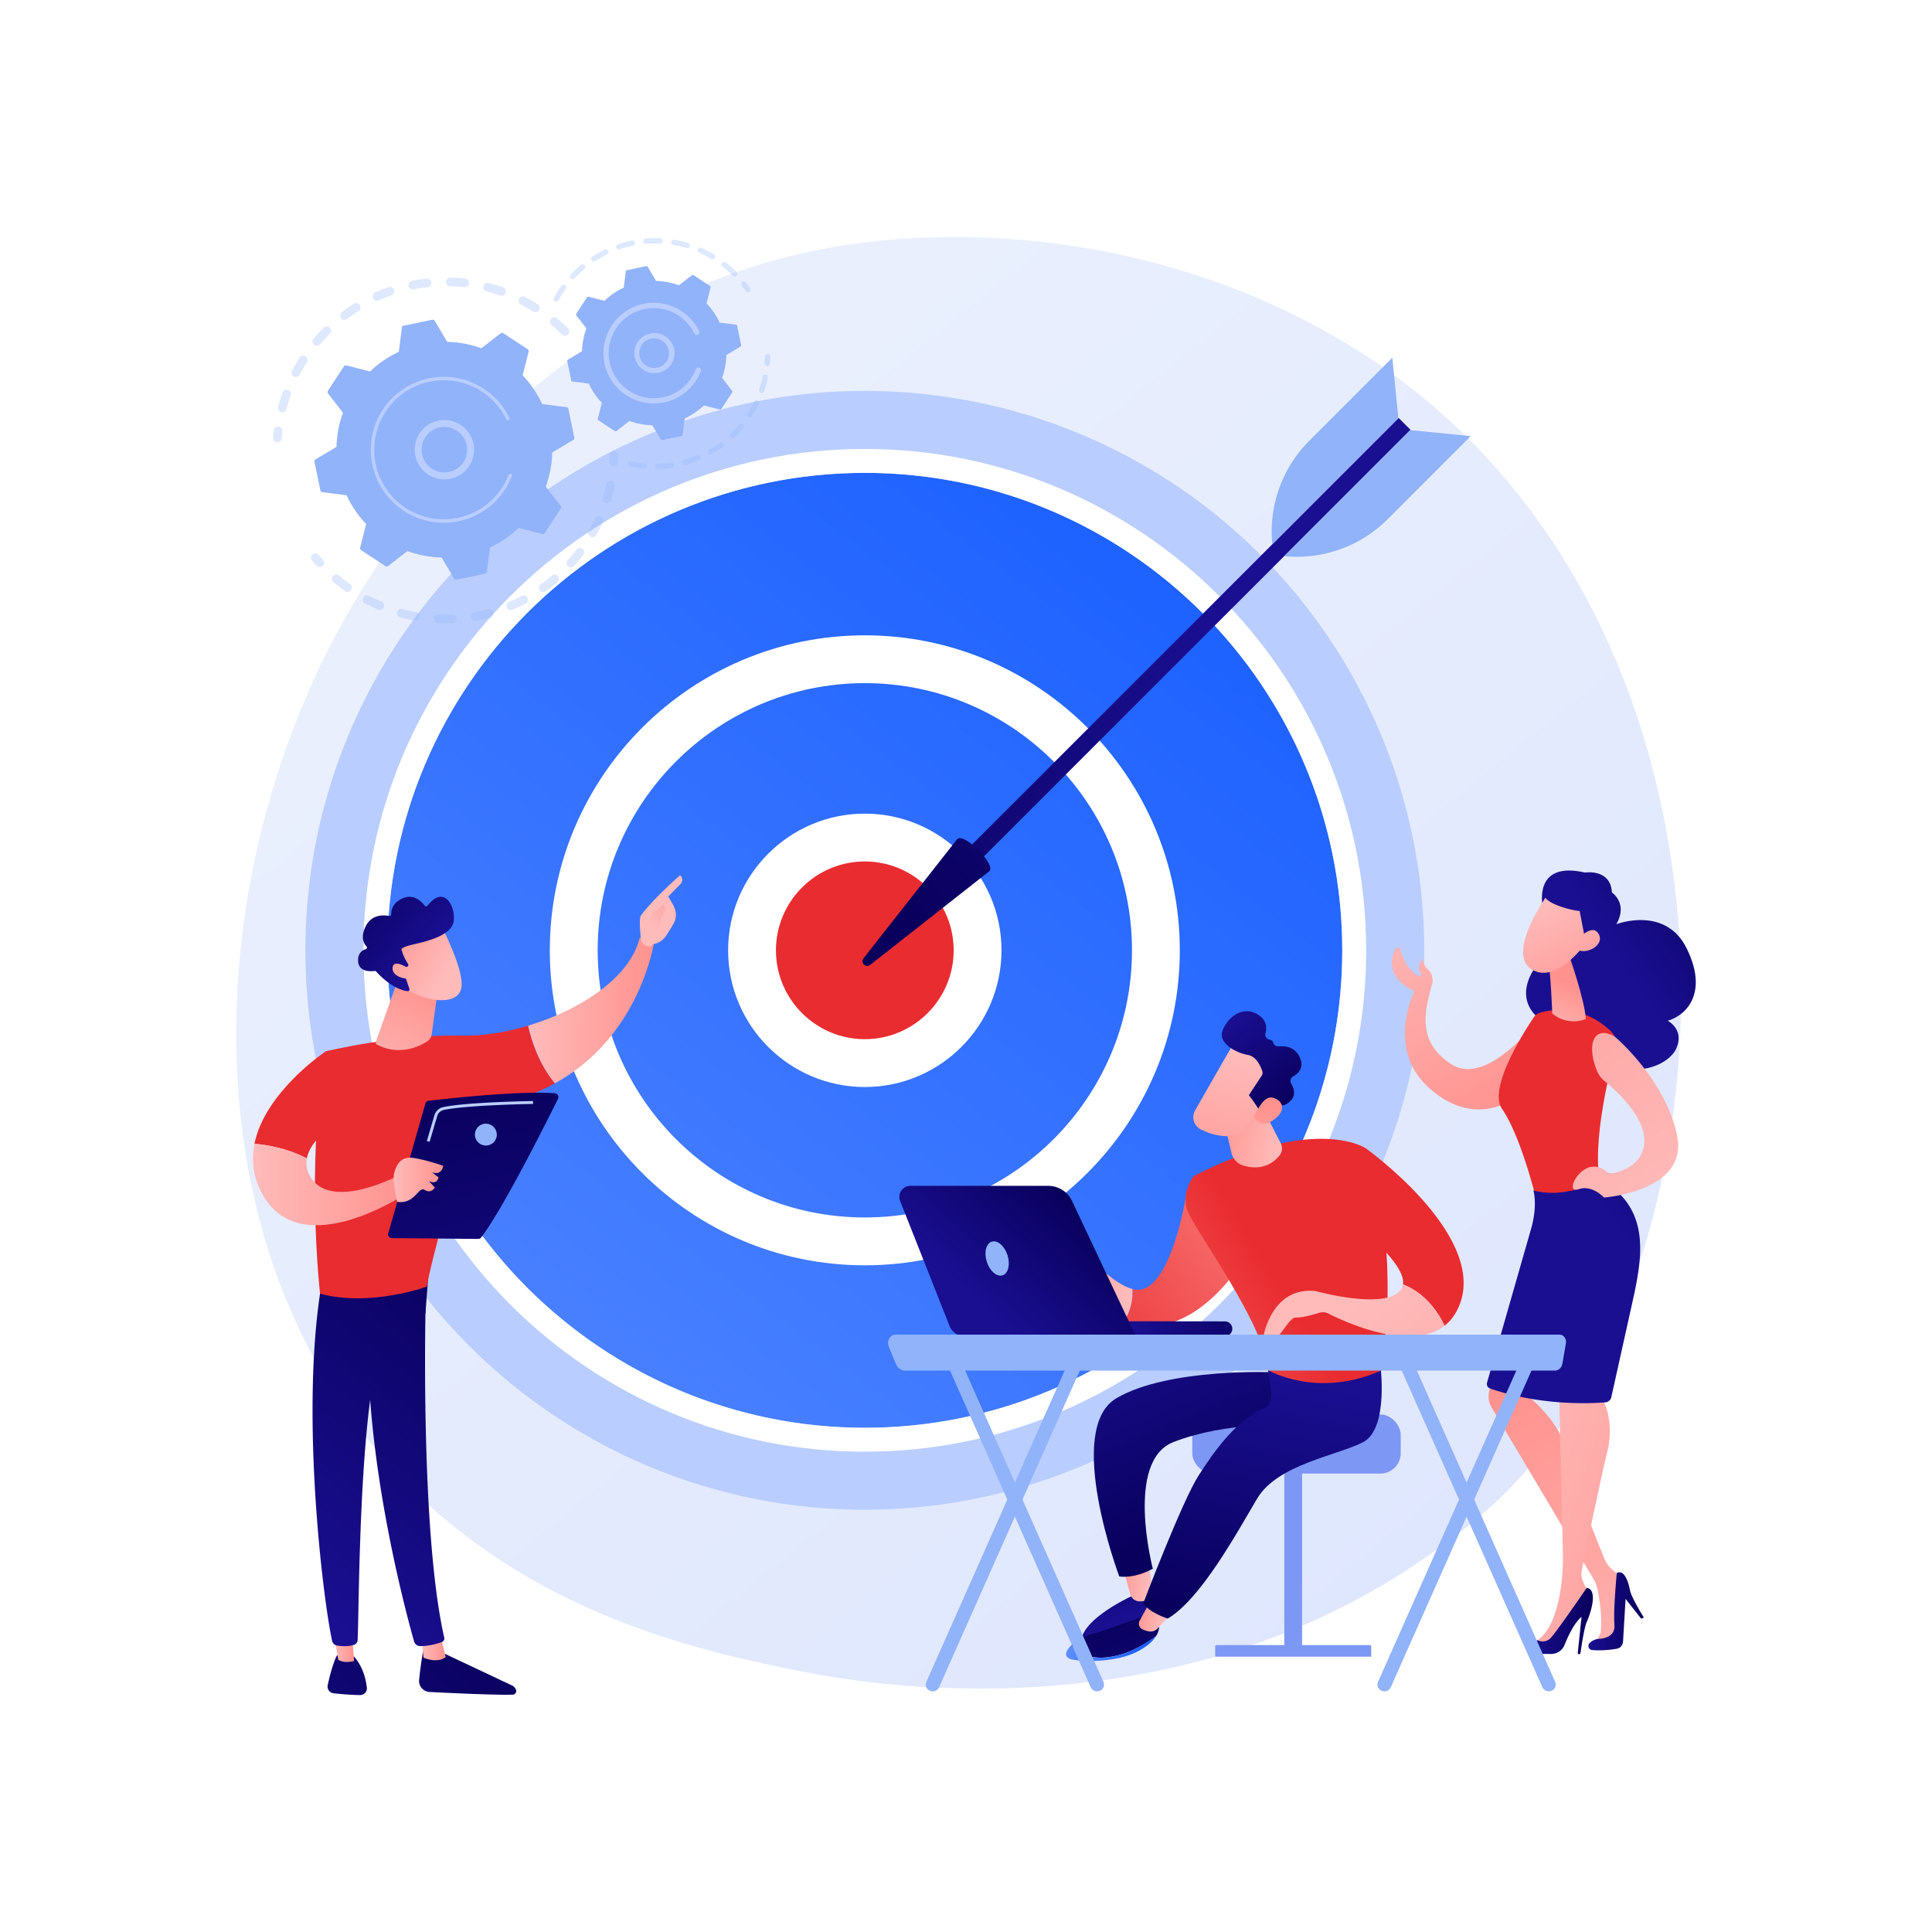 <svg id="Layer_1" data-name="Layer 1" xmlns="http://www.w3.org/2000/svg" xmlns:xlink="http://www.w3.org/1999/xlink" viewBox="0 0 3710 3710"><defs><style>.cls-1{fill:#fff;}.cls-2{fill:url(#linear-gradient);}.cls-3{fill:#b9ceff;}.cls-4{fill:url(#linear-gradient-2);}.cls-5{fill:url(#linear-gradient-3);}.cls-6{fill:url(#linear-gradient-4);}.cls-7{fill:url(#linear-gradient-5);}.cls-8{fill:url(#linear-gradient-6);}.cls-9{fill:#91b3fa;}.cls-10{opacity:0.3;}.cls-11{fill:url(#linear-gradient-7);}.cls-12{fill:url(#linear-gradient-8);}.cls-13{fill:url(#linear-gradient-9);}.cls-14{fill:url(#linear-gradient-10);}.cls-15{fill:url(#linear-gradient-11);}.cls-16{fill:url(#linear-gradient-12);}.cls-17{fill:url(#linear-gradient-13);}.cls-18{fill:url(#linear-gradient-14);}.cls-19{fill:url(#linear-gradient-15);}.cls-20{fill:url(#linear-gradient-16);}.cls-21{fill:url(#linear-gradient-17);}.cls-22{fill:url(#linear-gradient-18);}.cls-23{fill:url(#linear-gradient-19);}.cls-24{fill:url(#linear-gradient-20);}.cls-25{fill:url(#linear-gradient-21);}.cls-26{fill:url(#linear-gradient-22);}.cls-27{fill:url(#linear-gradient-23);}.cls-28{fill:url(#linear-gradient-24);}.cls-29{fill:url(#linear-gradient-25);}.cls-30{fill:url(#linear-gradient-26);}.cls-31{fill:url(#linear-gradient-27);}.cls-32{fill:url(#linear-gradient-28);}.cls-33{fill:url(#linear-gradient-29);}.cls-34{fill:url(#linear-gradient-30);}.cls-35{fill:url(#linear-gradient-31);}.cls-36{fill:url(#linear-gradient-32);}.cls-37{fill:url(#linear-gradient-33);}.cls-38{fill:url(#linear-gradient-34);}.cls-39{fill:url(#linear-gradient-35);}.cls-40{fill:url(#linear-gradient-36);}.cls-41{fill:url(#linear-gradient-37);}.cls-42{fill:#7d97f4;}.cls-43{fill:url(#linear-gradient-38);}.cls-44{fill:url(#linear-gradient-39);}.cls-45{fill:url(#linear-gradient-40);}.cls-46{fill:url(#linear-gradient-41);}.cls-47{fill:url(#linear-gradient-42);}.cls-48{fill:url(#linear-gradient-43);}.cls-49{fill:url(#linear-gradient-44);}.cls-50{fill:url(#linear-gradient-45);}.cls-51{fill:url(#linear-gradient-46);}.cls-52{fill:url(#linear-gradient-47);}.cls-53{fill:url(#linear-gradient-48);}.cls-54{fill:url(#linear-gradient-49);}.cls-55{fill:url(#linear-gradient-50);}.cls-56{fill:url(#linear-gradient-51);}.cls-57{fill:url(#linear-gradient-52);}.cls-58{fill:url(#linear-gradient-53);}.cls-59{fill:url(#linear-gradient-54);}.cls-60{fill:url(#linear-gradient-55);}</style><linearGradient id="linear-gradient" x1="3588.98" y1="-357.46" x2="1108.55" y2="2723.08" gradientTransform="matrix(1, 0, 0, -1, 0, 3707.89)" gradientUnits="userSpaceOnUse"><stop offset="0" stop-color="#dae3fe"/><stop offset="1" stop-color="#e9effd"/></linearGradient><linearGradient id="linear-gradient-2" x1="2459.44" y1="2943.48" x2="395.01" y2="202.61" gradientTransform="matrix(1, 0, 0, -1, 0, 3707.89)" gradientUnits="userSpaceOnUse"><stop offset="0" stop-color="#145bff"/><stop offset="1" stop-color="#6393ff"/></linearGradient><linearGradient id="linear-gradient-3" x1="2459.44" y1="2943.48" x2="395.02" y2="202.62" gradientTransform="matrix(0.71, 0.71, 0.71, -0.71, -845.08, 1982.09)" xlink:href="#linear-gradient-2"/><linearGradient id="linear-gradient-4" x1="1847.88" y1="3358.65" x2="1732.97" y2="2452.83" gradientTransform="matrix(0.71, 0.71, 0.71, -0.71, -845.08, 1982.09)" gradientUnits="userSpaceOnUse"><stop offset="0" stop-color="#ff928e"/><stop offset="1" stop-color="#e92c30"/></linearGradient><linearGradient id="linear-gradient-5" x1="3858.54" y1="-1514.5" x2="3600.48" y2="-2562.89" gradientTransform="matrix(0, -1, -1, 0, -212.13, 4867.37)" gradientUnits="userSpaceOnUse"><stop offset="0" stop-color="#09005d"/><stop offset="1" stop-color="#1a0f91"/></linearGradient><linearGradient id="linear-gradient-6" x1="3638.57" y1="-1734.89" x2="3559.71" y2="-2580.81" gradientTransform="matrix(-0.71, -0.71, -0.71, 0.71, 3074.3, 5558.55)" xlink:href="#linear-gradient-5"/><linearGradient id="linear-gradient-7" x1="14733.41" y1="646.08" x2="14203.81" y2="70.02" gradientTransform="matrix(1, 0.01, 0.01, -1, -13757.05, 3629.64)" xlink:href="#linear-gradient-5"/><linearGradient id="linear-gradient-8" x1="14560.67" y1="602.85" x2="14607.72" y2="602.85" gradientTransform="matrix(1, 0.01, 0.01, -1, -13757.05, 3629.64)" gradientUnits="userSpaceOnUse"><stop offset="0" stop-color="#febbba"/><stop offset="1" stop-color="#ff928e"/></linearGradient><linearGradient id="linear-gradient-9" x1="14775.19" y1="1297.7" x2="14324.52" y2="686.87" gradientTransform="matrix(1, 0.01, 0.01, -1, -13757.05, 3629.64)" xlink:href="#linear-gradient-5"/><linearGradient id="linear-gradient-10" x1="14614.61" y1="755.32" x2="14084.99" y2="179.24" gradientTransform="matrix(1, 0.01, 0.01, -1, -13757.05, 3629.64)" xlink:href="#linear-gradient-5"/><linearGradient id="linear-gradient-11" x1="14391.13" y1="605.27" x2="14431.74" y2="605.27" xlink:href="#linear-gradient-8"/><linearGradient id="linear-gradient-12" x1="14694.84" y1="1356.98" x2="14244.17" y2="746.16" gradientTransform="matrix(1, 0.01, 0.01, -1, -13757.05, 3629.64)" xlink:href="#linear-gradient-5"/><linearGradient id="linear-gradient-13" x1="15307.87" y1="11981.09" x2="14827.92" y2="11626.2" gradientTransform="translate(1921.93 3707.89) rotate(180)" xlink:href="#linear-gradient-4"/><linearGradient id="linear-gradient-14" x1="14754.3" y1="1830.14" x2="14994.67" y2="1830.14" xlink:href="#linear-gradient-8"/><linearGradient id="linear-gradient-15" x1="-1379.51" y1="1871.65" x2="-1218.24" y2="1504.72" gradientTransform="translate(-197.7 3760.16) rotate(-179.43)" xlink:href="#linear-gradient-8"/><linearGradient id="linear-gradient-16" x1="14994.43" y1="1993.24" x2="15061.72" y2="2096.7" xlink:href="#linear-gradient-8"/><linearGradient id="linear-gradient-17" x1="15341.66" y1="11935.4" x2="14861.71" y2="11580.5" gradientTransform="translate(1921.93 3707.89) rotate(180)" xlink:href="#linear-gradient-4"/><linearGradient id="linear-gradient-18" x1="14228.38" y1="1489.78" x2="14532.52" y2="1489.78" xlink:href="#linear-gradient-8"/><linearGradient id="linear-gradient-19" x1="708.83" y1="1601.82" x2="823.75" y2="1824.89" gradientTransform="matrix(1, 0, 0, -1, 0, 3707.89)" xlink:href="#linear-gradient-8"/><linearGradient id="linear-gradient-20" x1="6667.56" y1="-3892.95" x2="6622.62" y2="-3744.73" gradientTransform="matrix(0.75, -0.66, -0.66, -0.75, -6711.6, 3348.63)" xlink:href="#linear-gradient-8"/><linearGradient id="linear-gradient-21" x1="6628.6" y1="-3631.95" x2="6666.19" y2="-3846.35" gradientTransform="matrix(0.75, -0.66, -0.66, -0.75, -6711.6, 3348.63)" xlink:href="#linear-gradient-5"/><linearGradient id="linear-gradient-22" x1="6621.62" y1="-3892.26" x2="6581.19" y2="-3758.91" gradientTransform="matrix(0.75, -0.66, -0.66, -0.75, -6711.6, 3348.63)" xlink:href="#linear-gradient-8"/><linearGradient id="linear-gradient-23" x1="14338.33" y1="1627.12" x2="14506.16" y2="927.84" gradientTransform="matrix(1, 0, 0, -1, -13467.39, 3707.89)" xlink:href="#linear-gradient-5"/><linearGradient id="linear-gradient-24" x1="14223.32" y1="1442.14" x2="14318.4" y2="1442.14" gradientTransform="matrix(1, 0, 0, -1, -13467.39, 3707.89)" xlink:href="#linear-gradient-8"/><linearGradient id="linear-gradient-25" x1="8729.97" y1="1816.51" x2="8425.85" y2="1442.64" gradientTransform="translate(11089.97 4587.4) rotate(-173.09)" xlink:href="#linear-gradient-8"/><linearGradient id="linear-gradient-26" x1="-5415.39" y1="821.77" x2="-5614.82" y2="584.8" gradientTransform="matrix(0.96, 0.28, 0.28, -0.96, 8329.47, 3980.1)" xlink:href="#linear-gradient-5"/><linearGradient id="linear-gradient-27" x1="3286.96" y1="2000.66" x2="3101.06" y2="1713.37" gradientTransform="matrix(1, 0, 0, -1, 0, 3707.89)" xlink:href="#linear-gradient-4"/><linearGradient id="linear-gradient-28" x1="-5704.14" y1="403.73" x2="-5687.89" y2="519.09" gradientTransform="matrix(0.96, 0.28, 0.28, -0.96, 8329.47, 3980.1)" xlink:href="#linear-gradient-8"/><linearGradient id="linear-gradient-29" x1="-5778.33" y1="650.85" x2="-5626.41" y2="476.18" gradientTransform="matrix(0.96, 0.28, 0.28, -0.96, 8329.47, 3980.1)" xlink:href="#linear-gradient-8"/><linearGradient id="linear-gradient-30" x1="-5510.89" y1="902.14" x2="-5710.32" y2="665.17" gradientTransform="matrix(0.96, 0.28, 0.28, -0.96, 8329.47, 3980.1)" xlink:href="#linear-gradient-5"/><linearGradient id="linear-gradient-31" x1="-5740.37" y1="683.86" x2="-5588.46" y2="509.2" gradientTransform="matrix(0.96, 0.28, 0.28, -0.96, 8329.47, 3980.1)" xlink:href="#linear-gradient-8"/><linearGradient id="linear-gradient-32" x1="7871.49" y1="382.34" x2="8233.93" y2="1022.14" gradientTransform="translate(11099.67 3780.4) rotate(-179.43)" xlink:href="#linear-gradient-8"/><linearGradient id="linear-gradient-33" x1="7950.54" y1="606.08" x2="8056.46" y2="606.08" gradientTransform="translate(11099.67 3780.4) rotate(-179.43)" xlink:href="#linear-gradient-5"/><linearGradient id="linear-gradient-34" x1="8282.85" y1="853.8" x2="7740.8" y2="680.47" gradientTransform="translate(11099.67 3780.4) rotate(-179.43)" xlink:href="#linear-gradient-8"/><linearGradient id="linear-gradient-35" x1="8048.76" y1="586.92" x2="8174.96" y2="586.92" gradientTransform="translate(11099.67 3780.4) rotate(-179.43)" xlink:href="#linear-gradient-5"/><linearGradient id="linear-gradient-36" x1="3434.76" y1="1539.89" x2="3130.56" y2="1306.67" gradientTransform="matrix(1, 0, 0, -1, 0, 3707.89)" xlink:href="#linear-gradient-5"/><linearGradient id="linear-gradient-37" x1="8109.19" y1="1276.2" x2="8710.44" y2="1963.94" gradientTransform="translate(11089.97 4587.4) rotate(-173.09)" xlink:href="#linear-gradient-8"/><linearGradient id="linear-gradient-38" x1="4028.8" y1="437.3" x2="3968.42" y2="318.55" gradientTransform="matrix(-0.98, -0.22, 0.22, -0.98, 5967.59, 4293.46)" xlink:href="#linear-gradient-5"/><linearGradient id="linear-gradient-39" x1="3927.82" y1="394.13" x2="3987.98" y2="394.13" gradientTransform="matrix(-0.98, -0.22, 0.22, -0.98, 5967.59, 4293.46)" xlink:href="#linear-gradient-8"/><linearGradient id="linear-gradient-40" x1="3832.83" y1="550.55" x2="4088.47" y2="908.85" gradientTransform="matrix(-0.98, -0.22, 0.22, -0.98, 5967.59, 4293.46)" xlink:href="#linear-gradient-5"/><linearGradient id="linear-gradient-41" x1="3994.65" y1="320.1" x2="3785.3" y2="46.33" gradientTransform="matrix(-0.98, -0.22, 0.22, -0.98, 5967.59, 4293.46)" xlink:href="#linear-gradient-5"/><linearGradient id="linear-gradient-42" x1="3902.84" y1="262.47" x2="4064.61" y2="262.47" gradientTransform="matrix(-0.98, -0.22, 0.22, -0.98, 5967.59, 4293.46)" xlink:href="#linear-gradient-2"/><linearGradient id="linear-gradient-43" x1="3884.32" y1="338.9" x2="3940.78" y2="338.9" gradientTransform="matrix(-0.98, -0.22, 0.22, -0.98, 5967.59, 4293.46)" xlink:href="#linear-gradient-8"/><linearGradient id="linear-gradient-44" x1="3742.21" y1="363.93" x2="3756.3" y2="843" gradientTransform="matrix(-0.98, -0.22, 0.22, -0.98, 5967.59, 4293.46)" xlink:href="#linear-gradient-5"/><linearGradient id="linear-gradient-45" x1="2558.56" y1="1515.11" x2="2016.11" y2="1094.33" gradientTransform="matrix(1, 0, 0, -1, 0, 3707.89)" xlink:href="#linear-gradient-4"/><linearGradient id="linear-gradient-46" x1="4087.52" y1="929.94" x2="4284.47" y2="929.94" gradientTransform="matrix(-0.98, -0.22, 0.22, -0.98, 5967.59, 4293.46)" xlink:href="#linear-gradient-8"/><linearGradient id="linear-gradient-47" x1="1934.91" y1="930.9" x2="2452.02" y2="1250.29" gradientTransform="matrix(1, 0, 0, -1, 0, 3707.89)" xlink:href="#linear-gradient-4"/><linearGradient id="linear-gradient-48" x1="3868.89" y1="1276.52" x2="3999.56" y2="1276.52" gradientTransform="matrix(-0.98, -0.22, 0.22, -0.98, 5967.59, 4293.46)" xlink:href="#linear-gradient-8"/><linearGradient id="linear-gradient-49" x1="1966.17" y1="880.31" x2="2483.27" y2="1199.69" gradientTransform="matrix(1, 0, 0, -1, 0, 3707.89)" xlink:href="#linear-gradient-4"/><linearGradient id="linear-gradient-50" x1="3732.61" y1="1297.97" x2="3297.72" y2="542.27" gradientTransform="matrix(-1, 0.1, -0.1, -1, 6436, 3446.77)" xlink:href="#linear-gradient-8"/><linearGradient id="linear-gradient-51" x1="4340.15" y1="2074.41" x2="4154.76" y2="1829.16" gradientTransform="translate(3640.19 6673.44) rotate(-130.54)" xlink:href="#linear-gradient-8"/><linearGradient id="linear-gradient-52" x1="4219.73" y1="2086.57" x2="4415.02" y2="2086.57" gradientTransform="translate(3640.19 6673.44) rotate(-130.54)" xlink:href="#linear-gradient-5"/><linearGradient id="linear-gradient-53" x1="4106.98" y1="1905.5" x2="4238" y2="2039.93" gradientTransform="translate(3640.19 6673.44) rotate(-130.54)" xlink:href="#linear-gradient-8"/><linearGradient id="linear-gradient-54" x1="12866.45" y1="610.83" x2="12610.27" y2="540.62" gradientTransform="matrix(1, -0.05, -0.05, -1, -10414.37, 3726.96)" xlink:href="#linear-gradient-5"/><linearGradient id="linear-gradient-55" x1="12546.99" y1="1391.98" x2="12365.23" y2="1199.87" gradientTransform="matrix(1, 0, 0, -1, -10487.12, 3707.89)" xlink:href="#linear-gradient-5"/></defs><g id="Background"><rect class="cls-1" width="3710" height="3710"/></g><g id="Illustration"><path class="cls-2" d="M2906.61,2850.49c-57,60-110.88,98.66-153.48,129.22-500.66,359.23-1093.08,254.52-1219,228.95-185.91-37.77-545.3-110.76-805.13-416.31C335.91,2330.07,397.12,1601.76,702,1121c55.78-87.94,350.39-576,949.19-654.3,362.39-47.37,784.81,48.17,1090.72,304.46C3384.08,1309.14,3338.36,2396,2906.61,2850.49Z" transform="translate(0 0)"/><circle class="cls-3" cx="1660.69" cy="1824.89" r="1074.29"/><circle class="cls-4" cx="1660.69" cy="1824.89" r="916.86"/><path class="cls-1" d="M1660.68,2787.68c-530.87,0-962.78-431.9-962.78-962.79s431.91-962.78,962.78-962.78,962.79,431.9,962.79,962.78S2191.56,2787.68,1660.68,2787.68Zm0-1879.65c-505.56,0-916.85,411.3-916.85,916.86s411.29,916.87,916.85,916.87,916.86-411.3,916.86-916.87S2166.24,908,1660.68,908Z" transform="translate(0 0)"/><circle class="cls-5" cx="1660.69" cy="1824.89" r="558.96" transform="translate(-803.99 1708.78) rotate(-45)"/><path class="cls-1" d="M1660.68,2429.78c-333.53,0-604.88-271.35-604.88-604.89S1327.15,1220,1660.68,1220s604.89,271.35,604.89,604.88S1994.22,2429.78,1660.68,2429.78Zm0-1117.93c-282.89,0-513,230.15-513,513s230.15,513.05,513,513.05,513.05-230.15,513.05-513S1943.58,1311.85,1660.68,1311.85Z" transform="translate(0 0)"/><circle class="cls-6" cx="1660.69" cy="1824.89" r="216.56" transform="translate(-803.99 1708.78) rotate(-45)"/><path class="cls-1" d="M1660.68,2087.38c-144.73,0-262.48-117.75-262.48-262.49s117.75-262.48,262.48-262.48,262.49,117.75,262.49,262.48S1805.42,2087.38,1660.68,2087.38Zm0-433.13c-94.09,0-170.63,76.55-170.63,170.64s76.54,170.64,170.63,170.64,170.64-76.54,170.64-170.64-76.55-170.64-170.64-170.64Z" transform="translate(0 0)"/><rect class="cls-7" x="1654.56" y="1229.73" width="1221.52" height="32.26" transform="translate(-217.46 1966.73) rotate(-45)"/><path class="cls-8" d="M1838.15,1611.31c13.09-13.08,74.78,48.61,61.69,61.69L1671,1852.88c-8.45,6.65-19.4-4.3-12.76-12.76Z" transform="translate(0 0)"/><path class="cls-9" d="M2708.06,825.91l116.2,11.54L2664.74,997A246.59,246.59,0,0,1,2466,1068h0Z" transform="translate(0 0)"/><path class="cls-9" d="M2685.25,803.1,2673.7,686.89,2514.18,846.42a246.59,246.59,0,0,0-71,198.77h0Z" transform="translate(0 0)"/><g class="cls-10"><path class="cls-9" d="M1090.59,642.25a8.31,8.31,0,0,1-11.75,0h0c-6.3-6.31-13-12.44-19.83-18.22a8.3,8.3,0,0,1-1.1-11.58l.1-.13a8.31,8.31,0,0,1,11.71-1h0c7.22,6.08,14.24,12.54,20.88,19.18a8.3,8.3,0,0,1,.58,11.1C1091,641.82,1090.8,642,1090.59,642.25Zm-66.89-44c-7.58-4.79-15.43-9.3-23.35-13.41A8.35,8.35,0,0,1,1008,570c8.33,4.32,16.6,9.06,24.57,14.1a8.3,8.3,0,0,1,2.58,11.46h0a6.44,6.44,0,0,1-.57.8,8.32,8.32,0,0,1-10.88,1.83Zm-63.46-30.79c-8.43-3-17.09-5.62-25.75-7.86a8.31,8.31,0,1,1,4-16.13l.17,0c9.12,2.36,18.24,5.14,27.12,8.27a8.31,8.31,0,0,1-5.53,15.68Zm-68.76-15.83c-8.89-1-17.93-1.65-26.86-1.9a8.31,8.31,0,1,1,.46-16.62c9.41.26,18.93.94,28.28,2a8.31,8.31,0,0,1-1.88,16.52Zm-70.57-.11c-8.87,1-17.83,2.36-26.61,4.1a8.31,8.31,0,1,1-3.22-16.31c9.25-1.83,18.67-3.28,28-4.31a8.31,8.31,0,0,1,1.85,16.52h0ZM752.08,567c-8.45,2.92-16.87,6.25-25,9.88a8.32,8.32,0,0,1-7.12-15l.36-.16c8.6-3.82,17.48-7.32,26.37-10.39A8.31,8.31,0,0,1,752.08,567Zm-212,224.33a8.3,8.3,0,0,1-6-10.13h0c2.37-9.1,5.17-18.22,8.32-27.11a8.31,8.31,0,0,1,15.67,5.56c-3,8.44-5.65,17.1-7.9,25.74a8.3,8.3,0,0,1-10.16,5.93Zm148.38-194c-7.58,4.72-15.05,9.84-22.2,15.2a8.32,8.32,0,0,1-10-13.3c7.52-5.65,15.39-11,23.37-16a8.31,8.31,0,0,1,10.86,12.29,8.48,8.48,0,0,1-2,1.82ZM564.35,723.06a8.32,8.32,0,0,1-3.53-11.22c4.35-8.33,9.12-16.59,14.16-24.55a8.31,8.31,0,1,1,14.49,8.14,9.06,9.06,0,0,1-.49.77c-4.79,7.56-9.32,15.41-13.45,23.33a9.13,9.13,0,0,1-.92,1.4A8.32,8.32,0,0,1,564.35,723.06Zm68.84-81.91c-6.33,6.3-12.47,13-18.25,19.79a8.31,8.31,0,0,1-12.81-10.6l.12-.14c6.08-7.19,12.54-14.2,19.2-20.83a8.31,8.31,0,0,1,12.33,11.11c-.18.23-.38.45-.59.67Z" transform="translate(0 0)"/><path class="cls-9" d="M539.07,846.08a8.21,8.21,0,0,0,1.83-4.61c.32-4.28.73-8.62,1.22-12.9a8.31,8.31,0,1,0-16.52-1.89h0c-.52,4.5-1,9.06-1.28,13.56a8.31,8.31,0,0,0,14.75,5.84Z" transform="translate(0 0)"/></g><g class="cls-10"><path class="cls-9" d="M620.6,1086a8.29,8.29,0,0,0-.27-10.77c-2.86-3.19-5.7-6.5-8.44-9.82A8.32,8.32,0,0,0,599.06,1076h0c2.89,3.5,5.88,7,8.89,10.35a8.33,8.33,0,0,0,11.74.64A7.13,7.13,0,0,0,620.6,1086Z" transform="translate(0 0)"/><path class="cls-9" d="M1102.53,1086.77a8.31,8.31,0,1,1-12.39-11.09h0c5.83-6.51,11.48-13.37,16.85-20.47a8.31,8.31,0,0,1,13.26,10q-3.49,4.62-7.11,9.07C1109.71,1078.55,1106.14,1082.74,1102.53,1086.77Zm31.21-56.25a8.31,8.31,0,0,1-3.17-11.32h0c4.32-7.68,8.36-15.63,12-23.62a8.31,8.31,0,1,1,15.13,6.89c-3.84,8.42-8.09,16.79-12.64,24.87a7.83,7.83,0,0,1-.79,1.18A8.34,8.34,0,0,1,1133.74,1030.52Zm-63.67,87.85c-7,6-14.46,11.74-22,17.12a8.31,8.31,0,1,1-9.65-13.54c7.18-5.11,14.21-10.58,20.91-16.26a8.31,8.31,0,1,1,10.74,12.68Zm93.22-152.73a8.3,8.3,0,0,1-5.58-10.34h0c2.52-8.43,4.71-17.07,6.51-25.67a8.31,8.31,0,0,1,16.27,3.4c-1.9,9.06-4.2,18.16-6.86,27a8.34,8.34,0,0,1-10.34,5.62Zm-153.82,193.51c-8.19,4.28-16.68,8.27-25.23,11.86a8.31,8.31,0,1,1-6.44-15.33c8.13-3.41,16.19-7.2,24-11.26a8.31,8.31,0,0,1,7.7,14.73Zm-68.08,26.5c-8.95,2.4-18.1,4.44-27.21,6.08a8.31,8.31,0,0,1-2.94-16.36c8.65-1.56,17.35-3.5,25.86-5.77a8.31,8.31,0,0,1,4.74,15.93l-.45.12Zm-72.23,11c-9.27.39-18.65.39-27.89,0A8.31,8.31,0,0,1,842,1180c8.78.36,17.7.36,26.5,0a8.31,8.31,0,0,1,.7,16.61Zm-72.93-5c-9.12-1.64-18.28-3.7-27.22-6.11a8.31,8.31,0,0,1,3.16-16.32,9.18,9.18,0,0,1,1.17.32c8.48,2.29,17.18,4.24,25.85,5.8a8.32,8.32,0,0,1-3,16.36Zm-70.08-20.89c-8.52-3.61-17-7.63-25.19-12a8.31,8.31,0,0,1,7.75-14.71c7.79,4.11,15.84,7.92,23.93,11.35a8.32,8.32,0,0,1,4.4,10.9h0a8.38,8.38,0,0,1-10.89,4.52ZM662.43,1135q-8.32-6-16.33-12.43-2.86-2.33-5.67-4.7a8.23,8.23,0,0,1-1.12-11.57l.12-.14a8.32,8.32,0,0,1,11.71-1h0c1.78,1.5,3.58,3,5.39,4.47,5,4.07,10.25,8,15.52,11.82a8.31,8.31,0,0,1,1.93,11.59c-.1.14-.2.28-.31.41a8.3,8.3,0,0,1-11.25,1.61Z" transform="translate(0 0)"/><path class="cls-9" d="M1184.87,892.58a8.3,8.3,0,0,0,1.84-4.66c.31-4.49.53-9.07.65-13.62a8.31,8.31,0,0,0-16.62-.45c-.12,4.32-.33,8.67-.62,12.93a8.31,8.31,0,0,0,14.75,5.8Z" transform="translate(0 0)"/></g><path class="cls-9" d="M1091.37,785a3.89,3.89,0,0,0-3.31-3.06l-46.91-6a205.67,205.67,0,0,0-37.53-55.17L1015.23,675a3.9,3.9,0,0,0-1.64-4.2l-47.43-31.1a3.88,3.88,0,0,0-4.51.18L924.28,668.8a206.23,206.23,0,0,0-65.57-12.43l-24.19-40.62a3.89,3.89,0,0,0-4.13-1.82l-55.53,11.55a3.89,3.89,0,0,0-3.06,3.31l-6,46.91a206,206,0,0,0-55.18,37.54l-45.8-11.62a3.9,3.9,0,0,0-4.21,1.64l-31.09,47.43a3.89,3.89,0,0,0,.17,4.51l28.92,37.38a205.89,205.89,0,0,0-12.43,65.56l-40.63,24.2a3.89,3.89,0,0,0-1.81,4.13L615.3,942a3.87,3.87,0,0,0,3.31,3.07l46.9,6a205.93,205.93,0,0,0,37.54,55.17L691.44,1052a3.89,3.89,0,0,0,1.64,4.21l47.43,31.1a3.9,3.9,0,0,0,4.5-.18l37.38-28.91A205.93,205.93,0,0,0,848,1070.66l24.19,40.63a3.89,3.89,0,0,0,4.13,1.81l55.53-11.55a3.88,3.88,0,0,0,3.06-3.31l6-46.9A206,206,0,0,0,996,1013.8l45.81,11.61a3.89,3.89,0,0,0,4.2-1.63l31.1-47.44a3.86,3.86,0,0,0-.18-4.5L1048,934.46a205.9,205.9,0,0,0,12.43-65.57l40.62-24.19a3.88,3.88,0,0,0,1.82-4.13Z" transform="translate(0 0)"/><path class="cls-3" d="M891.91,905.5a57,57,0,1,1,5.73-6.1A57,57,0,0,1,891.91,905.5Zm-82.25-43.83a43.71,43.71,0,1,0,14.1-30.34,45.11,45.11,0,0,0-4.44,4.73A43.35,43.35,0,0,0,809.66,861.67Z" transform="translate(0 0)"/><path class="cls-3" d="M960.87,952.16a143.24,143.24,0,0,0,8.5-11.63h0c.83-1.27,1.65-2.56,2.44-3.86a140.07,140.07,0,0,0,10.14-20l.12-.28c.11-.27.22-.54.32-.81.21-.52.41-1,.62-1.57a3.32,3.32,0,0,0-1-3.78,3.52,3.52,0,0,0-.9-.52,3.34,3.34,0,0,0-4.3,1.91,133.63,133.63,0,0,1-197.88,63.75,135.23,135.23,0,0,1-11.1-8.11,133.54,133.54,0,1,1,204.5-161.81,3.33,3.33,0,0,0,6-2.9h0a139.72,139.72,0,0,0-37.8-47.68q-5.53-4.49-11.5-8.41c-64.65-42.38-151.73-24.25-194.1,40.37a140.23,140.23,0,0,0,28.72,185.59q5.58,4.51,11.65,8.51a140.21,140.21,0,0,0,185.6-28.74Z" transform="translate(0 0)"/><g class="cls-10"><path class="cls-9" d="M1440,559.22a5.12,5.12,0,0,0,.24-6.15c-2.48-3.59-5.09-7.15-7.78-10.58a5.13,5.13,0,1,0-8.09,6.32c2.56,3.28,5.06,6.67,7.42,10.1a5.11,5.11,0,0,0,7.1,1.34,5.17,5.17,0,0,0,1.11-1Z" transform="translate(0 0)"/><path class="cls-9" d="M1414.3,529.3a5.13,5.13,0,0,1-7.25,0h0a213.92,213.92,0,0,0-16-14.4q-1.76-1.42-3.56-2.82a5.13,5.13,0,0,1-.9-7.2h0a5.29,5.29,0,0,1,7.2-.91q1.89,1.47,3.73,2.95c5.82,4.73,11.48,9.81,16.8,15.1a5.15,5.15,0,0,1,.37,6.87A5,5,0,0,1,1414.3,529.3Zm-48.37-31.91a212.23,212.23,0,0,0-23.15-12,5.13,5.13,0,0,1,4.14-9.39,223.73,223.73,0,0,1,24.28,12.54,5.13,5.13,0,0,1,1.77,7,6.42,6.42,0,0,1-.42.6,5.14,5.14,0,0,1-6.62,1.2Zm-47.62-21a210.68,210.68,0,0,0-25.4-5.91,5.14,5.14,0,0,1,1.71-10.13,222.6,222.6,0,0,1,26.63,6.2,5.13,5.13,0,0,1,3.45,6.38h0a5.16,5.16,0,0,1-6.39,3.47ZM1267,467.77a209.84,209.84,0,0,0-26.06.48,5.13,5.13,0,1,1-.82-10.23h0a222.55,222.55,0,0,1,27.33-.51,5.13,5.13,0,1,1-.45,10.26Zm-51.87,4.15a212.49,212.49,0,0,0-25.17,6.8,5.13,5.13,0,1,1-3.28-9.73h0a224.74,224.74,0,0,1,26.38-7.13,5.14,5.14,0,0,1,2.5,10,3.29,3.29,0,0,1-.43.09Zm-49.3,16.62a212.45,212.45,0,0,0-22.73,12.72,5.13,5.13,0,1,1-5.56-8.63,218.93,218.93,0,0,1,23.84-13.34,5.13,5.13,0,0,1,6.21,7.86,5,5,0,0,1-1.78,1.39Zm-43.72,28.16a210.85,210.85,0,0,0-18.92,17.93,5.14,5.14,0,0,1-7.51-7,222.92,222.92,0,0,1,19.84-18.79,5.14,5.14,0,0,1,7.29,7.17,5.87,5.87,0,0,1-.72.69Zm-56.48,62a5.14,5.14,0,0,1-2-7l0,0a225,225,0,0,1,12.59-20.12c.69-1,1.39-2,2.09-2.94a5.14,5.14,0,0,1,8.3,6l-2,2.77a210.65,210.65,0,0,0-12,19.22,4.94,4.94,0,0,1-.51.75,5.13,5.13,0,0,1-6.49,1.37Z" transform="translate(0 0)"/></g><g class="cls-10"><path class="cls-9" d="M1428,821.09a222.75,222.75,0,0,1-18.42,19.58,5.13,5.13,0,0,1-7-7.47,209.48,209.48,0,0,0,17.56-18.68A5.14,5.14,0,0,1,1428,821Zm8.83-20.14a5.14,5.14,0,0,1-1.52-7.1,212.11,212.11,0,0,0,12.61-22.33,5.13,5.13,0,0,1,9.23,4.5,225.28,225.28,0,0,1-13.22,23.41,3.72,3.72,0,0,1-.33.45,5.13,5.13,0,0,1-6.81,1.12Zm-47.92,56.93a222.26,222.26,0,0,1-22.6,14.55,5.13,5.13,0,0,1-5-8.95,212.16,212.16,0,0,0,21.57-13.88,5.13,5.13,0,0,1,7,7.37,4.6,4.6,0,0,1-1,.91Zm72-103.53a5.13,5.13,0,0,1-3.18-6.52,211.41,211.41,0,0,0,6.85-24.72,5.13,5.13,0,0,1,10,2.14,219.63,219.63,0,0,1-7.18,25.92,5.14,5.14,0,0,1-6.52,3.18Zm-118.8,129.77a223.6,223.6,0,0,1-25.44,8.69,5.14,5.14,0,0,1-2.73-9.91,209.6,209.6,0,0,0,24.27-8.28,5.13,5.13,0,0,1,3.9,9.5Zm-51.74,14.25a222.31,222.31,0,0,1-26.78,2.35,5.13,5.13,0,1,1-.28-10.26h0a216.44,216.44,0,0,0,25.55-2.24,5.13,5.13,0,1,1,1.51,10.15Zm-53.66,1.46a220.7,220.7,0,0,1-26.57-4.15,5.13,5.13,0,0,1,1.52-10.15c.23,0,.45.09.67.15a212.67,212.67,0,0,0,25.34,4,5.13,5.13,0,0,1,4.63,5.59h0a5,5,0,0,1-1.12,2.75,5.12,5.12,0,0,1-4.5,1.81Z" transform="translate(0 0)"/><path class="cls-9" d="M1477.47,701.19a5.13,5.13,0,0,0,1.13-2.79c.38-4.37.63-8.78.75-13.1a5.14,5.14,0,0,0-10.26-.64c0,.12,0,.24,0,.36-.11,4.12-.35,8.32-.71,12.5a5.13,5.13,0,0,0,9.1,3.67Z" transform="translate(0 0)"/></g><path class="cls-9" d="M1415.54,625.58a2.6,2.6,0,0,0-2.22-2.05l-31.38-4a137.93,137.93,0,0,0-25.12-36.92l7.77-30.65a2.6,2.6,0,0,0-1.1-2.81l-31.74-20.81a2.6,2.6,0,0,0-3,.12l-25,19.34a138.15,138.15,0,0,0-43.88-8.31l-16.19-27.18a2.57,2.57,0,0,0-2.76-1.22l-37.16,7.73a2.59,2.59,0,0,0-2,2.21l-4,31.39a137.7,137.7,0,0,0-36.92,25.12l-30.66-7.77a2.61,2.61,0,0,0-2.81,1.09l-20.81,31.74a2.6,2.6,0,0,0,.12,3l19.35,25a137.77,137.77,0,0,0-8.32,43.87l-27.18,16.19a2.63,2.63,0,0,0-1.22,2.77L1097,730.6a2.59,2.59,0,0,0,2.22,2l31.38,4a137.93,137.93,0,0,0,25.12,36.92L1148,804.17a2.59,2.59,0,0,0,1,2.83l31.74,20.81a2.6,2.6,0,0,0,3-.11l25-19.35a137.87,137.87,0,0,0,43.88,8.31l16.19,27.19a2.59,2.59,0,0,0,2.76,1.21l37.16-7.73a2.59,2.59,0,0,0,2-2.21l4-31.39a137.93,137.93,0,0,0,36.92-25.12l30.65,7.77a2.59,2.59,0,0,0,2.82-1.09l20.88-31.7a2.62,2.62,0,0,0-.12-3l-19.35-25a137.77,137.77,0,0,0,8.32-43.87L1422,665.53a2.61,2.61,0,0,0,1.22-2.76Z" transform="translate(0 0)"/><path class="cls-3" d="M1282.53,706.68a38.54,38.54,0,1,1,4-4.19A39.56,39.56,0,0,1,1282.53,706.68Zm-47.31-9.26a28.57,28.57,0,0,0,40.36,1.71h0a28.57,28.57,0,0,0-38.65-42.08,29.78,29.78,0,0,0-2.88,3.06A28.61,28.61,0,0,0,1235.22,697.42Z" transform="translate(0 0)"/><path class="cls-3" d="M1330.53,739.16a97.57,97.57,0,0,0,14.89-25.43l.32-.82a5.16,5.16,0,0,0-1.55-5.84,5,5,0,0,0-1.4-.8,5.14,5.14,0,0,0-6.63,2.94,86.11,86.11,0,0,1-8.41,16.37h0l-.57.85a85.76,85.76,0,0,1-31.47,28.31,87,87,0,0,1-21.89,7.92h-.19l-.57.12a85.88,85.88,0,0,1-65-12.34q-3.75-2.46-7.19-5.24a86.45,86.45,0,0,1,102-139.34A83.49,83.49,0,0,1,1310,611a86.08,86.08,0,0,1,23.31,29.4,5.14,5.14,0,0,0,9.25-4.48,96.72,96.72,0,1,0-148.11,117.2c2.56,2.07,5.24,4,8,5.87A96.86,96.86,0,0,0,1330.53,739.16Z" transform="translate(0 0)"/><path class="cls-11" d="M813.57,3164.23s-5.78,31-8.76,61.71a21.17,21.17,0,0,0,19.1,23.07l.9.07c40.92,2.09,128.44,6.24,159.87,5.14a6.9,6.9,0,0,0,6.16-9.38,15.41,15.41,0,0,0-7.82-8.39L839,3168.6Z" transform="translate(0 0)"/><path class="cls-12" d="M809.25,3145.94l4.06,37.19s25.22,12,42.65-1.08l-10.1-41.49Z" transform="translate(0 0)"/><path class="cls-13" d="M819.23,2447.72c-2,9.68-14.84,483.91,33.84,697a7.22,7.22,0,0,1-4.32,8.35,125.33,125.33,0,0,1-41.37,8,12.44,12.44,0,0,1-12.24-9c-14-49.46-81.11-297.2-87.92-533.32-7.6-263.85.09-9,.09-9l7.49-163Z" transform="translate(0 0)"/><path class="cls-14" d="M647.05,3178.84s-8.88,15.6-17.73,57.17a12.92,12.92,0,0,0,9.89,15.36,11.9,11.9,0,0,0,1.33.22c13.51,1.46,34.3,3.37,51,3.41a12.88,12.88,0,0,0,13-12.81,13.88,13.88,0,0,0-.07-1.44c-1.71-15.22-7.22-40.22-24.8-59.83Z" transform="translate(0 0)"/><path class="cls-15" d="M639.84,3131l9.76,56.26s10.11,7.67,30.3,2.38l-4.34-60.48Z" transform="translate(0 0)"/><path class="cls-16" d="M618.42,2460.36c-43.86,249.85,3.09,618.6,19.42,690.84a11.26,11.26,0,0,0,9,8.62c7.58,1.33,20.08,2.48,32.44-1a10.31,10.31,0,0,0,7.5-9.41c2.84-58.25,2.14-416,42.13-557a32.1,32.1,0,0,1,12.55-17.6l75.5-52.6,6.57-86.12Z" transform="translate(0 0)"/><path class="cls-17" d="M887.16,1988.71c-124.24-3.24-261.69,30.13-261.69,30.13-39.1,215.78-10.91,465.36-10.91,465.36,96,26.15,204.87-13.47,204.87-13.47,16.85-90.18,93.88-343.71,93.88-343.71,60.79-7,111-24,152.38-46.76-31.07-36.72-45.44-83.2-51.61-110.66C970,1982.84,925.48,1989.71,887.16,1988.71Z" transform="translate(0 0)"/><path class="cls-18" d="M1256,1809.17c-12.07-14.86-27.59-8-27.59-8-19,77.07-115.5,138.79-214.3,168.46,6.17,27.46,20.54,73.94,51.61,110.66C1230.05,1989.9,1256,1809.17,1256,1809.17Z" transform="translate(0 0)"/><path class="cls-19" d="M1253,1812.89c1.24,4.08-13.61,10.12-22.17-6.57-.22-8-4.74-42.11.08-48.55,25.66-34.29,75.18-77.11,75.18-77.11,8.23,8.27,1.31,16.25,1.31,16.25l-24.06,24.59c4.9,9,10.9,16.71,13.65,27.63a33.35,33.35,0,0,1-3.57,24.54c-4.25,7.49-10.05,17.23-15.52,24.84C1267.53,1812.92,1253,1812.89,1253,1812.89Z" transform="translate(0 0)"/><path class="cls-20" d="M1272.74,1737.5l-21.89,18.2-7,18.26,19.15,21.66s6.86-36.3,11.77-44.12S1277.22,1739.84,1272.74,1737.5Z" transform="translate(0 0)"/><path class="cls-21" d="M672,2139.62l-46.52-120.78s-116.82,77.76-136.86,177.57c21.91,1.82,61.77,7.91,100.64,28C598.29,2177.28,672,2139.62,672,2139.62Z" transform="translate(0 0)"/><path class="cls-22" d="M772.34,2253.81s-131,72.41-174.39,9.1c-9-13.15-11.06-26.14-8.7-38.5-38.87-20.09-78.73-26.18-100.64-28-6,30.09-3.31,62.18,14.1,94.75,75.68,141.63,286.57-5,286.57-5Z" transform="translate(0 0)"/><path class="cls-23" d="M762.25,1886.62l-40.63,114a4.13,4.13,0,0,0,1.83,5c10.73,6.06,49.39,23.66,96.47-5.57a19.41,19.41,0,0,0,9.07-13.77l13.74-98.84Z" transform="translate(0 0)"/><path class="cls-24" d="M849.3,1781.56s42.64,82.14,36.75,115.1-59.66,30.08-106.4,2.82l-32-88.57Z" transform="translate(0 0)"/><path class="cls-25" d="M782.14,1856.16a3.39,3.39,0,0,0,1.52-4.92c-3.43-5.35-9.84-16.25-11.83-25.76,0,0-7.76-5.07,20-11.43s69.1-16.25,78-39.72c8.67-22.88-13-80.85-48.88-35.17a3.37,3.37,0,0,1-4.73.61,3.2,3.2,0,0,1-.61-.61c-5.74-7.62-20.87-23.47-42.17-14.15-19.93,8.72-22.31,23.24-22.1,30.57a3.35,3.35,0,0,1-3.24,3.45,3.21,3.21,0,0,1-.76-.06c-10-2-34.09-3.88-45.57,20.72-9.45,20.26-3.54,31.84,1.89,37.52a3.35,3.35,0,0,1-.09,4.75,3.29,3.29,0,0,1-1.4.81c-6.62,2-15.19,7.47-14.48,22.93,1,21.38,24.87,19.72,31.68,18.81a3.39,3.39,0,0,1,3,1.09c5.77,6.51,31.78,34.16,60.18,37.73a3.4,3.4,0,0,0,3.76-3,3.25,3.25,0,0,0-.15-1.45l-12-35.89a3.37,3.37,0,0,1,1.87-4.18Z" transform="translate(0 0)"/><path class="cls-26" d="M787,1861.28s-30.71-21.5-33.14-3.66,27.59,26.14,42.56,19.62Z" transform="translate(0 0)"/><path class="cls-27" d="M745.56,2368.24,816.94,2119a7.26,7.26,0,0,1,6.14-5.23c12.94-1.51,50.41-5.75,93.67-9.41,52.11-4.4,112.63-8,148.79-4.94a7.28,7.28,0,0,1,6.73,7.81,7,7,0,0,1-.73,2.69C1051,2151.52,966.39,2320.76,924,2376.2a7.32,7.32,0,0,1-5.89,2.89l-165.59-1.54a7.31,7.31,0,0,1-7-9.31Z" transform="translate(0 0)"/><path class="cls-28" d="M762.81,2308s-9.94-40.88-5.93-55.38,11.78-33.16,37.68-29,56.45,15,56.45,15-1.54,18.89-21.23,12.8l12.21,9.44s-1.75,15.13-18.37,7L835,2280.5s-7.14,12.42-19.37,4.45S797.5,2312.94,762.81,2308Z" transform="translate(0 0)"/><path class="cls-9" d="M912,2178.76a21,21,0,1,0,21-21,21,21,0,0,0-21,21Z" transform="translate(0 0)"/><path class="cls-3" d="M825,2192.57l14.53-49.29a16.9,16.9,0,0,1,12.7-11.87c45.55-9.5,170.21-11.51,171.46-11.53l-.08-5.57c-5.14.08-126.45,2-172.51,11.65a22.5,22.5,0,0,0-16.91,15.74L819.67,2191Z" transform="translate(0 0)"/><path class="cls-29" d="M2680,1821.89a4.72,4.72,0,0,1,8.73.93c4.23,15.24,14.48,41.82,36,51.26,1.08.48,2.11,1,3.1,1.44a10.92,10.92,0,0,0-1.35-9.89c-6.68-10.21,5.39-24.16,5.39-24.16s.79,12.29,10.13,20c8,6.67,11.91,21.49,6.41,33.66-11.63,45.19-29,104.95,38.81,148.62s163.43-82.41,163.43-82.41l-47.44,150.37s-73.21,54-158.37-21.94-28.71-186.52-28.71-186.52S2651.12,1877.07,2680,1821.89Z" transform="translate(0 0)"/><path class="cls-30" d="M2962.47,1740.43s-19.66-88.19,81.36-64.85c0,0,49-8,51.53,38.27,0,0,31.61,20.83,8.46,60.89,0,0,93.94-36.29,134.87,46s3.31,127.64-36.13,139.44c0,0,32,16,16.82,52.27s-91.72,61.76-137,17.71c0,0-128.75,17-126.17-73.93,0,0-59.89-38.67,3-113.82S2962.47,1740.43,2962.47,1740.43Z" transform="translate(0 0)"/><path class="cls-31" d="M2956.92,1944.84c20.3-6.08,79.41-17.32,135.63,34.56a34.83,34.83,0,0,1,10,34.7c-15.1,55.59-54.94,219.83-20,290.9,0,0-61.56,67.86-128.72,13.16,0,0-30.13-131.33-69.6-189-27.25-39.81,43.45-149.47,61.34-176A21,21,0,0,1,2956.92,1944.84Z" transform="translate(0 0)"/><path class="cls-32" d="M3013,1834.4s30,84.92,32.28,122.38c0,0-33.18,15.09-64.44-10.38,0,0-3.28-84.82-8-100Z" transform="translate(0 0)"/><path class="cls-33" d="M2971.27,1718.62s-78.52,109.88-31.58,141.8,102.83-46.17,102.83-46.17,18.22-60.15-.83-80.55S2971.27,1718.62,2971.27,1718.62Z" transform="translate(0 0)"/><path class="cls-34" d="M3007.61,1692.35s-36.07,8.55-41.12,24.87,51.15,31.46,66.9,32.2l12.69,65.86s37.52-62,22.66-97.74S3007.61,1692.35,3007.61,1692.35Z" transform="translate(0 0)"/><path class="cls-35" d="M3027.3,1806.16s30.56-35.39,42.72-12.32-27.51,40.4-41.24,29.07Z" transform="translate(0 0)"/><path class="cls-36" d="M2875.45,2593.9c.23,6-10.24,53.25-15.94,78.48a41.54,41.54,0,0,0,4.48,29.8l197.29,332.06a45.26,45.26,0,0,1,5.18,12.92c3.62,15.58,11.11,53.77,7.2,88.51l-10.21,21.2,44.14-10,9.61-118.54-12.5-7.62a59.39,59.39,0,0,1-24-28.12c-17.84-43.33-62.14-153.64-73.56-207.4-13-61.1-80.83-110.72-80.83-110.72l11.92-28.18Z" transform="translate(0 0)"/><path class="cls-37" d="M3156.65,3106.06s-23.84-37.79-26.64-52.51-10.61-40.68-25.31-32.86c0,0-6.92,71.46-4.54,99.38s-31.56,27-31.56,27-9.36,1.32-16.21,8.17c-4.73,4.73-1.35,12.94,5.33,13.37A191.1,191.1,0,0,0,3105,3166a14.49,14.49,0,0,0,11.67-13.34l4.89-82.25,30.07,38Z" transform="translate(0 0)"/><path class="cls-38" d="M2993.31,2646.79s7,297,7.9,339.21-6.66,135.67-48.95,163.62l18.4,13.62s23-19.55,45.47-57.16c25.23-42.26,32.87-50,32.87-50l-8.38-17.15a37.76,37.76,0,0,1-3.06-24.19c9.13-44.23,39.62-191.35,47.93-223,9.82-37.4,10.52-87.34-23.63-129.14S2993.31,2646.79,2993.31,2646.79Z" transform="translate(0 0)"/><path class="cls-39" d="M3032.36,3176.63a2.6,2.6,0,0,0,2.61-2.23c1.41-9.9,7.27-49.6,12.06-59.88,5.49-11.77,23.43-61.32,0-65.53,0,0-58.27,85.14-69.46,96.62s-25.3,4-25.3,4a42.06,42.06,0,0,0-19.12,13.72,7.72,7.72,0,0,0,6.08,12.4l39.25.37a27.6,27.6,0,0,0,25.89-17.4c6.91-17.25,18.78-42.57,32.61-53.79l-7.19,68.82a2.64,2.64,0,0,0,2.36,2.88h.21Z" transform="translate(0 0)"/><path class="cls-40" d="M2944.56,2286.14s8.84,28.19-4.74,74.62l-84.3,294.36a9.11,9.11,0,0,0,5.7,11.09c25.22,9.05,108.1,34.63,221.25,26.83a12.85,12.85,0,0,0,11.71-10c7.46-33.56,32.89-148.05,38.13-171.58,20-89.64,42.24-186.31-55.79-244.77C3031.35,2286,2989.21,2297.45,2944.56,2286.14Z" transform="translate(0 0)"/><path class="cls-41" d="M3100.59,1990.5s95.91,79.7,119.71,188.61-140.15,120.49-140.15,120.49-22.25-24.85-48.68-16-2-43.37,28.87-43.24,16.6,24.59,60.33,4.78c42.6-19.3,68.94-79-39.76-169.45a49.28,49.28,0,0,1-14.36-19.55C3045.44,2003,3062.18,1968.15,3100.59,1990.5Z" transform="translate(0 0)"/><rect class="cls-42" x="2466.23" y="2804.24" width="34.21" height="369.96"/><path class="cls-42" d="M2633.15,3181.33H2333.53v-19.79a2.48,2.48,0,0,1,2.46-2.48h294.69a2.48,2.48,0,0,1,2.47,2.47h0Z" transform="translate(0 0)"/><rect class="cls-42" x="2289.45" y="2716.15" width="400.37" height="113.55" rx="39.1"/><path class="cls-43" d="M2180.08,3061.85s-110.59,47.63-104.25,97.49c0,0,114.32-21.93,134.78-54.61s9.18-51.6,9.18-51.6Z" transform="translate(0 0)"/><path class="cls-44" d="M2207.17,3007.4l5.62,48.54a16.06,16.06,0,0,1-10.16,17,42.14,42.14,0,0,1-14,2.14,18.71,18.71,0,0,1-18.17-13.63l-10.88-39.26Z" transform="translate(0 0)"/><path class="cls-45" d="M2448.77,2635.19s-203.41-9.42-304.63,49.61,5.13,342.34,5.13,342.34,26.44,5.68,64.51-14.67c0,0-54.33-207.39,40-243.47,106.1-40.56,215.85-30.7,215.85-30.7l-20.34-96.71Z" transform="translate(0 0)"/><path class="cls-46" d="M2098.05,3137.46c23.13-5.07,91.72-33.49,102.14-33.11s25.18,16,25.18,16,2.54,8.53-4.91,20.78c-17.67,13.79-55.74,39.09-100,41.86-32.55,2-52.14-10.92-63.35-23.48C2066.91,3150,2082.65,3140.83,2098.05,3137.46Z" transform="translate(0 0)"/><path class="cls-47" d="M2120.45,3183c44.27-2.77,82.34-28.07,100-41.86-5,8.28-14.63,18.25-32.66,28.45-44.73,25.27-118.66,21.58-133.32,15.89-11.74-4.55-8.11-15.52,2.62-26C2068.31,3172.06,2087.9,3185,2120.45,3183Z" transform="translate(0 0)"/><path class="cls-48" d="M2249.65,3094.94c-1.51,5.72-17.71,22.93-27.08,32.52a18.46,18.46,0,0,1-17.14,5.16,47.56,47.56,0,0,1-12.26-4.31,12,12,0,0,1-4.63-16.27l23.69-43.08Z" transform="translate(0 0)"/><path class="cls-49" d="M2650.37,2618.13s17.75,126-33.59,151.71-163.94,42.6-202.72,107.93-108.45,193.57-171.84,230.41c0,0-36.2-11.77-46.78-29.58,0,0,75.24-197.8,106.63-245.87,27.19-41.64,66.94-101.62,123.41-127.56,16.17-7.43,17.43-24.58,14.59-42.14l-5.18-32Z" transform="translate(0 0)"/><path class="cls-50" d="M2174.55,2475.33c72,20.55,104.19-182,103.9-186.94l110.35,129s-65.75,115.7-165,128c-25.12,3.12-46.49-1.23-64.41-9.44A103.18,103.18,0,0,0,2174.55,2475.33Z" transform="translate(0 0)"/><path class="cls-51" d="M2041.26,2409c31.37-12.89,58,12.84,58,12.84,31.08,31.81,55.74,47.88,75.31,53.46a103.17,103.17,0,0,1-15.2,60.66c-38.78-17.76-61.39-53.68-70.7-71.6a13.45,13.45,0,0,0-17.76-6c-6.65,3.21-13.5,8.12-13.93,14.78-.85,13.14-16.48,13.91-16.57,9.06s12.11-30.8,12.11-30.8-36,23.12-50.08,32-26-5.75-26-5.75S2009.89,2421.92,2041.26,2409Z" transform="translate(0 0)"/><path class="cls-52" d="M2622.64,2205s-96.72-66-330.32,53.35c0,0-24.06,30.5-12.79,64.87s150,220.44,155.36,307.79c0,0,94.81,55.81,217.89.48C2652.78,2631.53,2694.05,2400.89,2622.64,2205Z" transform="translate(0 0)"/><path class="cls-53" d="M2421.23,2120.67l38.22,74.9a21.3,21.3,0,0,1-2.2,23c-10.53,13.18-32.5,30.91-70,19.48a32.8,32.8,0,0,1-22.38-23.82l-19.81-83.6Z" transform="translate(0 0)"/><path class="cls-54" d="M2694.27,2466.58c6.54-45.53-113.77-133.78-113.77-133.78l42.14-127.8s229.58,163.83,181.3,297.63c-6.92,19.18-17.25,33.15-29.83,43.06C2749.79,2495.87,2716.82,2475.15,2694.27,2466.58Z" transform="translate(0 0)"/><path class="cls-55" d="M2526.42,2479.21s136.09,38,164.33-3.41a21.66,21.66,0,0,0,3.52-9.22c22.55,8.57,55.52,29.29,79.84,79.15-64.62,50.83-189.21-6.15-223.06-23.24a24,24,0,0,0-17.93-1.5c-12,3.76-32.9,9.6-44.53,9-17-.94-35.26,60.52-64.2,45C2424.39,2574.91,2437.54,2469.91,2526.42,2479.21Z" transform="translate(0 0)"/><path class="cls-56" d="M2372.24,1998.27c-1.22,1-51.63,89.11-77.3,134a26.41,26.41,0,0,0,9.82,36,27.51,27.51,0,0,0,2.72,1.35l11.12,4.76c15.19,6.52,47.86,12,60.72,1.58l81.06-85.55S2399.5,1974.67,2372.24,1998.27Z" transform="translate(0 0)"/><path class="cls-57" d="M2483.21,2067.08c9.94-5.58,21.89-16.89,12.59-36.89-9.46-20.33-28.15-22.1-40.19-20.8a10.08,10.08,0,0,1-10.69-7.26c-.8-2.67-2.78-5-7.05-5.7a9.91,9.91,0,0,1-8-11.49c.06-.31.13-.62.21-.92,2.88-10.81,2.39-25.49-15-36-30.85-18.68-59.69,8.45-67.72,32S2373.9,2022,2396,2025.7c16.79,2.85,25,22.22,28,31.34a10,10,0,0,1-1.18,8.58l-24.64,37.44c6.77,8.53,12.78,17.54,18.7,26.65,2.22-2.38,4.16-4.37,5.67-5.76,10.7-9.81,29.74-4.75,37.58-2a9.9,9.9,0,0,0,7.78-.57c8.53-4.41,25.76-16.8,11.64-40.24a10.08,10.08,0,0,1,3.36-13.85Z" transform="translate(0 0)"/><path class="cls-58" d="M2407.86,2145.74s15.76-40.49,33.66-38.23,31.31,20.75,8.2,39.94C2421,2171.33,2407.86,2145.74,2407.86,2145.74Z" transform="translate(0 0)"/><path class="cls-59" d="M2352.64,2565.87h-.73l-317.95-.34a14.24,14.24,0,0,1,0-28.47l318,.35a14.23,14.23,0,0,1,.7,28.45Z" transform="translate(0 0)"/><path class="cls-60" d="M1748.14,2277.19h264.79a50.46,50.46,0,0,1,45.64,28.94L2181,2565.7H1851.92a30.65,30.65,0,0,1-28.52-19.4l-94.93-240.19a21.15,21.15,0,0,1,19.67-28.92Z" transform="translate(0 0)"/><path class="cls-9" d="M1934.68,2410.28c5.74,17.82,1.5,35.14-9.46,38.67s-24.51-8.06-30.25-25.89-1.5-35.14,9.47-38.67S1929,2392.45,1934.68,2410.28Z" transform="translate(0 0)"/><path class="cls-9" d="M1791.06,3247.81a13.63,13.63,0,0,1-5.27-1.06,12.77,12.77,0,0,1-7.18-16.57l.18-.43L2059,2599.11a13.54,13.54,0,0,1,17.56-6.77,12.78,12.78,0,0,1,7.17,16.59c-.05.14-.11.27-.17.41L1803.34,3240A13.41,13.41,0,0,1,1791.06,3247.81Z" transform="translate(0 0)"/><path class="cls-9" d="M2106.74,3247.81a13.37,13.37,0,0,1-12.28-7.83l-280.22-630.65a12.8,12.8,0,0,1,6.61-16.84l.39-.16a13.53,13.53,0,0,1,17.55,6.77L2119,3229.76a12.8,12.8,0,0,1-6.61,16.84l-.39.16A13.57,13.57,0,0,1,2106.74,3247.81Z" transform="translate(0 0)"/><path class="cls-9" d="M2658.45,3247.81a13.68,13.68,0,0,1-5.28-1.06,12.78,12.78,0,0,1-7.17-16.59c.05-.14.11-.27.17-.41l280.21-630.65a13.54,13.54,0,0,1,17.56-6.77,12.77,12.77,0,0,1,7.18,16.57l-.18.43L2670.73,3240A13.41,13.41,0,0,1,2658.45,3247.81Z" transform="translate(0 0)"/><path class="cls-9" d="M2974.12,3247.81a13.37,13.37,0,0,1-12.28-7.83l-280.22-630.65a12.8,12.8,0,0,1,6.61-16.84l.39-.16a13.53,13.53,0,0,1,17.55,6.77l280.22,630.65a12.8,12.8,0,0,1-6.61,16.84l-.39.16A13.63,13.63,0,0,1,2974.12,3247.81Z" transform="translate(0 0)"/><path class="cls-9" d="M3007,2579.64a15.32,15.32,0,0,0-2.66-11.66,12.11,12.11,0,0,0-9.72-5.14H1719.84a14.21,14.21,0,0,0-12.22,7.5,17.88,17.88,0,0,0-.95,15.56l13.81,33.47c3.17,7.67,10,12.58,17.56,12.58H2985.86c7,0,13-5.57,14.38-13.29Z" transform="translate(0 0)"/></g></svg>